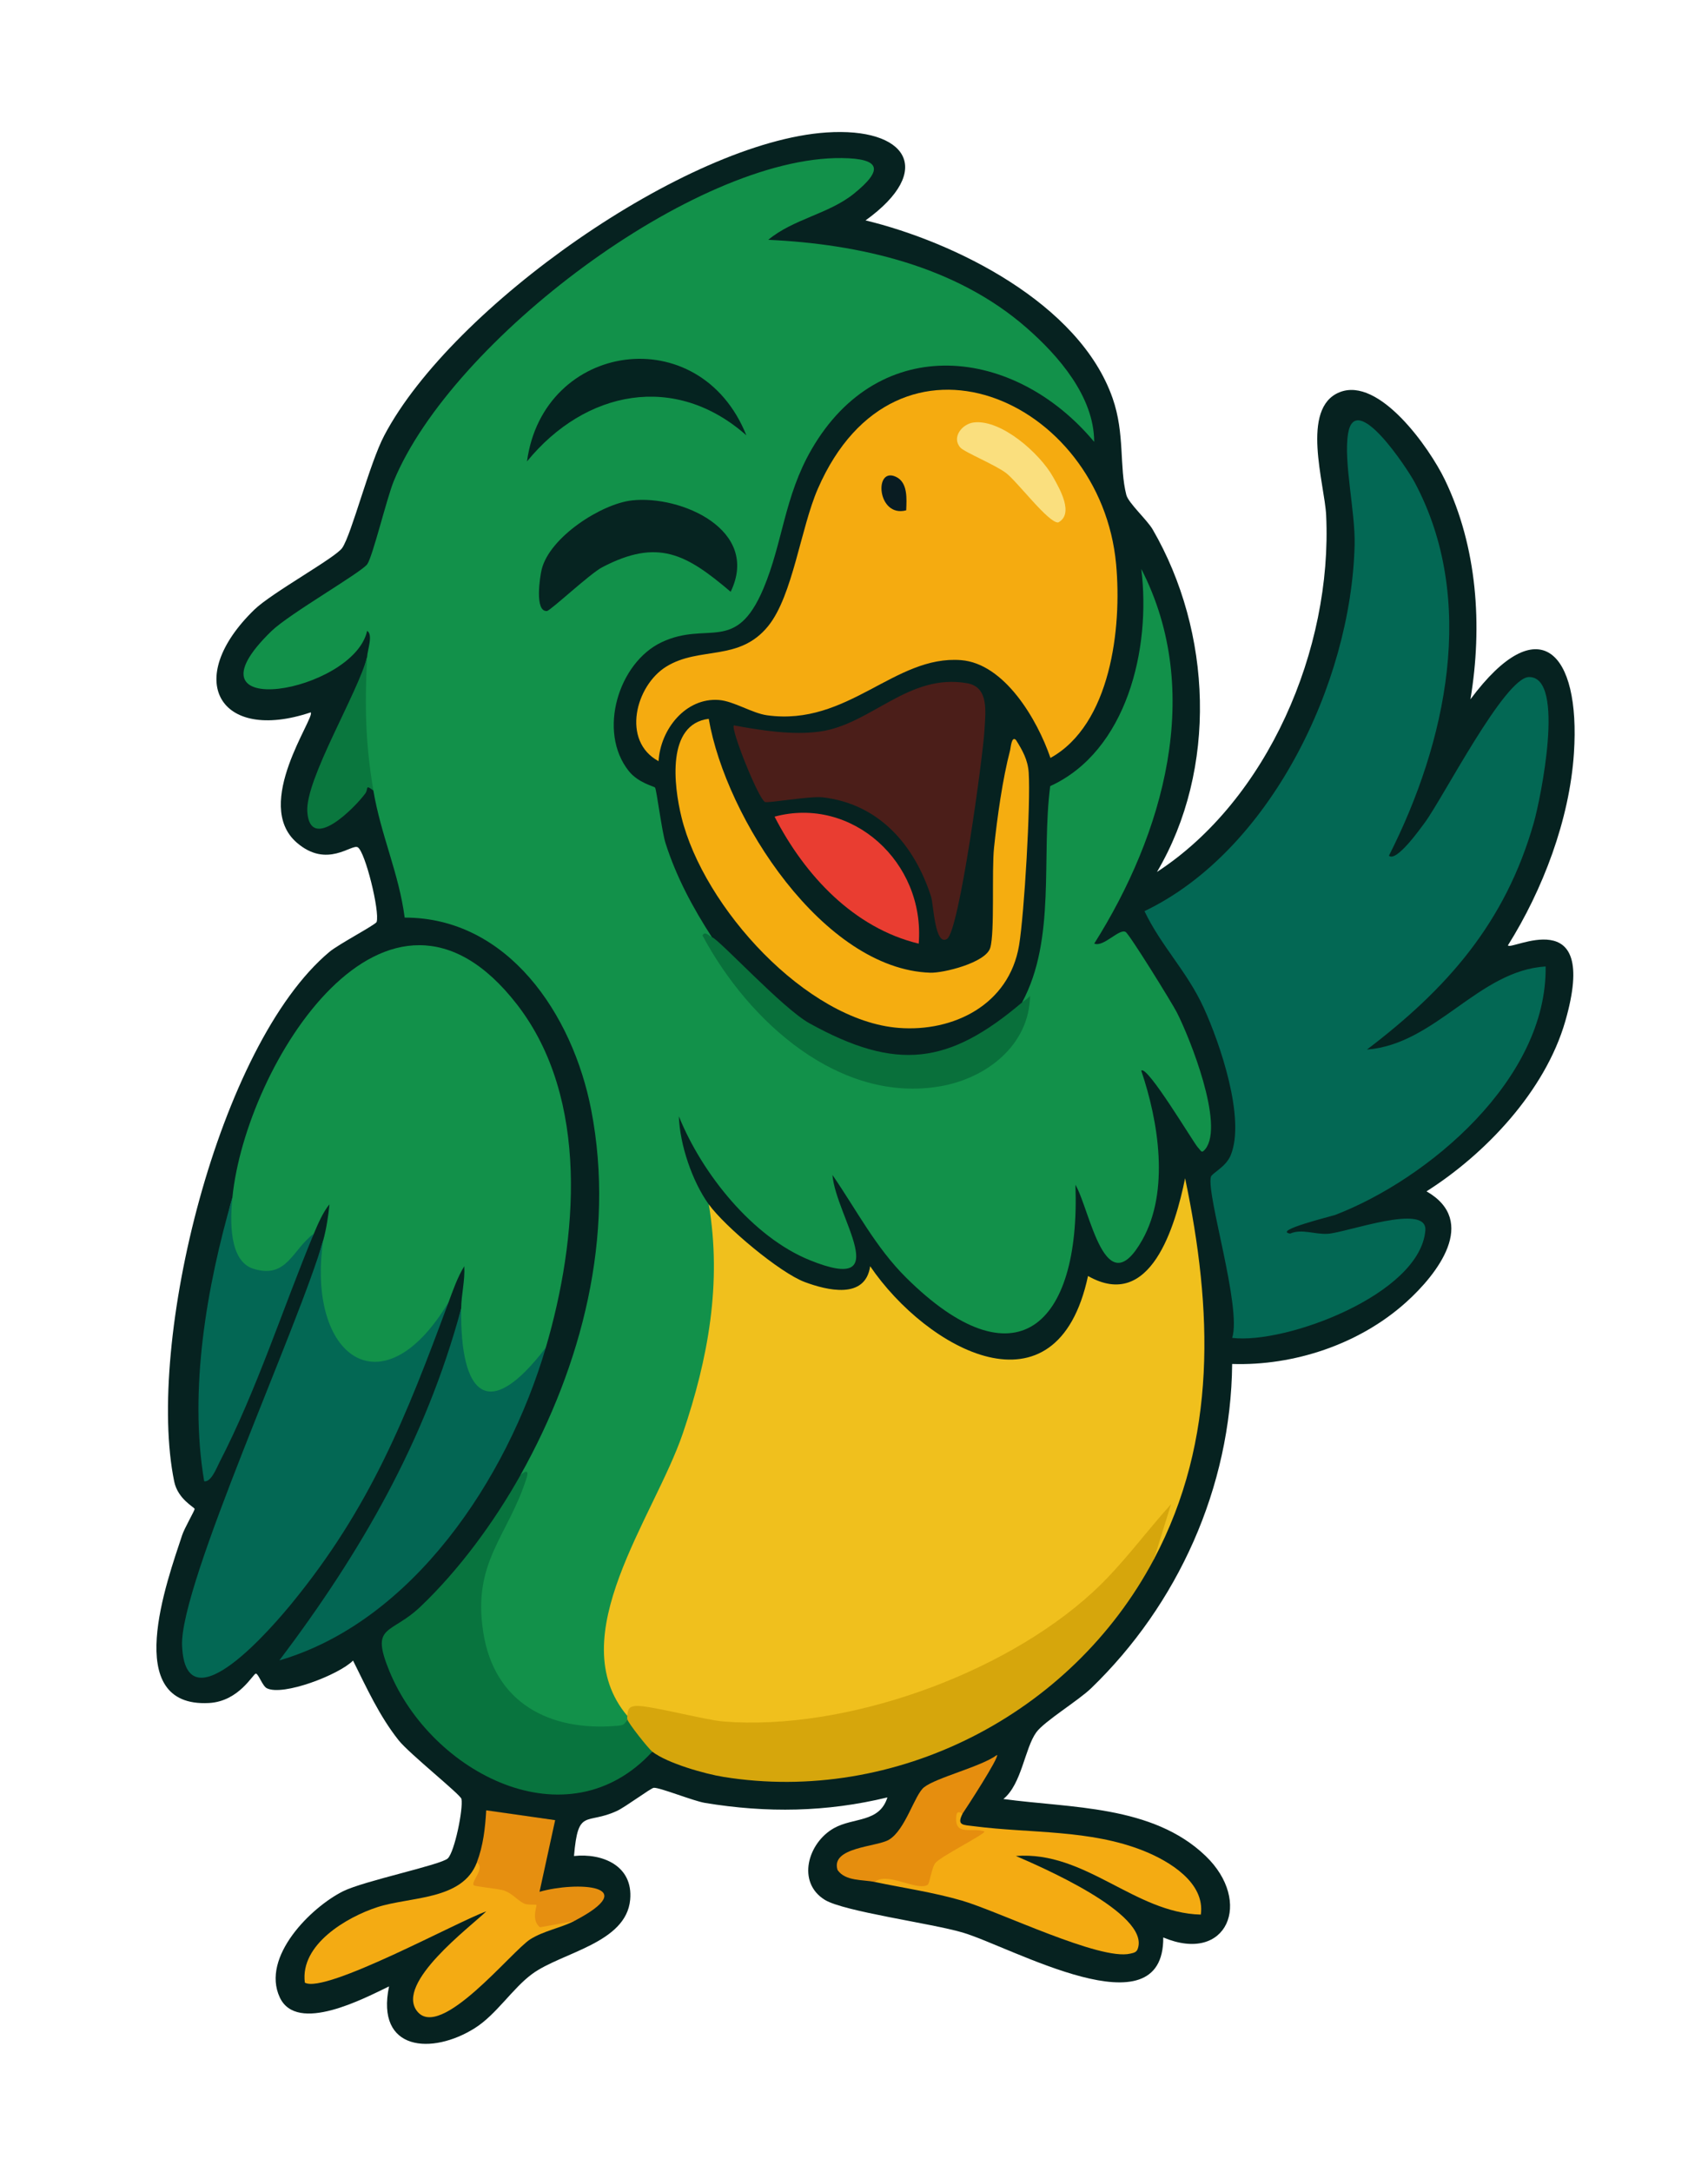 <?xml version="1.0" encoding="UTF-8"?><svg id="Layer_1_copy_5" xmlns="http://www.w3.org/2000/svg" viewBox="0 0 612 777.94"><path d="M310.12,78.94c31.77,7.67,76.68,29.63,88.56,63.74,4.43,12.72,2.32,24.53,4.9,34.59.74,2.89,7.45,8.95,9.44,12.37,21.28,36.71,23.31,85.79,1.54,122.68,39.58-25.79,62.9-79.72,60.62-127.75-.53-11.25-9.34-38.4,4.81-44.08s32.15,19.79,37.74,31.38c11.61,24.09,13.53,52.28,9.15,78.61,24.4-32.77,39.49-17.27,37.08,19.3-1.57,23.86-11.19,48.99-23.63,68.8.34,2.44,33.12-16.53,20.54,27.18-7.22,25.09-28.68,47.6-49.73,60.96,18.7,10.72,3.83,29.69-7.28,39.69-16.75,15.09-40.22,22.85-62.36,22.14-.43,44.39-19.58,86.26-50.52,116.14-4.6,4.45-16.73,11.8-19.64,15.77-4.18,5.71-5.19,18.52-11.81,23.91,23.95,3.3,53.41,2.1,72.45,20.39,17.05,16.37,7.76,38.84-15.17,29.2.25,34.59-54.32,3.44-71.87-1.76-11.02-3.27-42.54-7.5-49.38-11.7-10.18-6.25-6.13-20.42,3.26-25.69,7.02-3.94,16.29-1.87,19.15-11.01-21.83,5.29-43.22,5.62-65.36,1.97-4.22-.7-16.24-5.58-18.36-5.41-1.03.08-10.17,6.9-13.23,8.3-11.1,5.1-13.87-1.21-15.35,16.13,10.15-1.08,21.23,3.43,20.13,15.63-1.42,15.65-24.62,18.9-35.1,26.6-7.08,5.19-12.82,14.55-20.6,19.44-15.22,9.58-35.57,8.31-30.7-14.97-8.8,4.24-33.02,17.12-39.16,3.93-6.75-14.49,11.18-32.26,22.68-38,7.48-3.73,35.1-9.44,37.53-11.77s5.58-17.73,4.89-21.31c-.3-1.54-18.7-16.2-22.52-21.02-6.9-8.71-11.38-18.62-16.32-28.53-5.1,5.13-25.12,12.81-30.89,9.91-1.58-.79-3.02-5.23-3.93-5.24-1.01,0-5.98,9.95-16.81,10.53-31.7,1.7-14.97-43.82-9.59-60.17.8-2.43,4.5-8.82,4.46-9.33-.05-.64-6-3.45-7.32-9.84-10.23-49.73,15.79-156.43,55.64-189.72,3.34-2.79,16.58-9.73,16.89-10.71,1.18-3.79-4.08-25.1-6.75-26.73-2.2-1.34-11.01,7.75-21.88-1.69-15.93-13.83,6.77-44.9,5.01-46.64-32.79,11-45.94-11.79-20.21-36.78,6.26-6.08,29.1-18.6,31.5-22.12,3.4-4.98,9.73-30.18,15.09-40.33,24.3-46.04,108.15-105.11,158.4-108.48,28.86-1.94,39.06,13.48,14.02,31.5Z" fill="#062220"/><path d="M131.54,235.3c.13-2.54,2.23-7.96.01-9.33-4.84,22.16-68.45,33.11-34.23.03,6.4-6.18,32.15-20.94,34.27-23.91,1.96-2.75,7.04-23.81,9.51-29.8,20.8-50.4,107.96-116.3,160.57-115.67,14.02.17,14.85,4.23,4.3,12.75-9.04,7.29-21.72,9.05-30.69,16.53,32.6,1.51,67.17,9.3,92.61,31.57,11.28,9.87,24.16,24.53,24.17,40.8-28.51-34.17-76.82-39.56-101.27,2.7-9.76,16.86-10.3,33.38-17.22,49.79-9.97,23.65-19.94,11.47-36.48,19.27-15.45,7.28-23.06,31.98-11.8,46.13,3.43,4.31,9.11,5.47,9.43,5.95.57.83,2.4,15.69,3.78,20,3.88,12.11,9.78,23.05,16.57,33.55-.43.55-.75,1.02-.64,1.19,19.54,30.13,50.53,59.13,88.08,48.47,14.8-4.2,18.58-11.67,24.23-24.76.27-.62,1.41-2.75,1.54-2.84.63-.43-.06,3.58-2.03,1.28,12.23-22.69,6.77-52.09,10.05-77.42,27.48-12.57,36.18-49.23,32.64-77.79,22.68,44.07,7.83,95.06-16.86,134.19,3.36,1.39,8.98-5.55,11.26-4.15,1.43.88,16.62,25.43,18.35,28.82,4.71,9.24,17.03,40.16,10.25,48.86-1.46,1.88-1.57.66-2.79-.61-1.45-1.52-18.19-29.66-20.22-27.4,6.16,18.17,10.22,43.06.41,60.55-13.38,23.86-18.66-10.46-24-19.69,1.86,51.08-21.72,71.9-60.67,33.26-10.93-10.84-17.72-24.17-26.39-36.76,1.2,14.92,22.91,43.04-8.06,30.54-20.49-8.27-38.64-30.92-46.97-51.55.32,10.2,4.84,23.39,10.68,31.5l3.2,6.56c5.44,44.94-12.8,85.01-31.48,123.38-6.44,15.79-11.59,35.05-.65,49.94-.53,1.1-.65,2.21-.26,3.35.97.21.92.61,0,1.17,2.83,7.02-12.8,5.21-17.87,4.55-30.06-3.93-41.88-30.67-34.5-59.31,4.43-11.21,9.93-22.11,15.38-32.85.05-.1.07,1.87-1.19.08,21.88-39.1,34.03-85.5,25.27-130.71-6.63-34.21-29.86-68.87-66.83-68.84-2.06-15.86-8.48-29.32-11.22-45.52l-2.87-3.7c-2.09-14.74-3.5-29.66.62-44.15Z" fill="#12914a"/><path d="M413.43,558.57c-1.9-1.94-1.7-5.11.6-9.49-42.87,55.05-119.26,81.98-184.43,64.36-1.71-.19-3.32.19-4.84,1.15-23.81-28.3,9.69-71.11,19.93-101.25,9.05-26.63,14.03-53.78,9.27-81.98,5.71,7.94,25.43,24.5,34.4,27.85,7.94,2.96,21.7,6.37,23.43-5.67,20.31,29.82,66.89,55.7,78.06,3.5,22.46,12.79,31.31-17.98,34.79-35.01,9.82,46.83,11.66,93.51-11.21,136.53Z" fill="#f0c01d"/><path d="M497.66,306.49c2.64,2.47,11.26-9.69,12.81-11.77,6.45-8.67,28.66-52.09,37.38-52.21,13.29-.18,4.05,43.97,1.77,52.04-10.22,36.06-31.29,59.72-59.83,81.39,24.69-1.9,39.85-28.27,64.03-29.77.6,40.36-42.15,76.26-75.49,89.03-.97.37-22.5,5.63-16.06,6.65,4.32-1.83,8.67.38,13.53.07,6.79-.44,35.75-11.18,34.92-1.18-1.9,22.87-50.12,40.82-69.21,38.47,3.46-10.84-9.27-51.16-7.64-57.66.33-1.32,5.33-3.5,7.08-7.69,5.48-13.17-3.89-40.35-9.67-52.95-6.01-13.09-15.14-21.9-21.2-34.55,44.8-21.43,74.1-81.33,75.3-131.25.28-11.73-4.02-29.69-2.35-39.8,2.63-15.89,21.36,12.77,23.82,17.37,22.58,42.15,11.34,93.34-9.17,133.81Z" fill="#036854"/><path d="M195.56,482.71c-14.74,31.97-38.23,16.58-30.32-14,.06-5.19,1.42-9.98,1.11-15.16-2.36,3.8-4.04,8.59-5.6,12.83-18.95,45.28-58.27,18.57-44.92-22.17,1.07-3.8,1.83-8.84,2.23-12.83-2.22,2.55-4.27,7.29-5.6,10.5-13.77,28.53-38.17,14.79-29.2-12.84,4.66-47.47,55.38-129.42,102-69.24,26.15,33.75,21.68,84.2,10.3,122.92Z" fill="#12914a"/><path d="M376.39,271.48c-4.69-13.76-16.48-33.82-32.04-35.03-23.83-1.85-40.46,23.79-69.51,19.75-5.37-.75-11.94-5.08-17.28-5.48-11.8-.88-20.92,10.41-21.58,21.92-13.37-7.19-8.28-27.07,2.77-33.88,11.98-7.38,26.1-1.63,36.53-14.55,8.8-10.91,11.62-35.08,17.79-49.2,28.1-64.39,101.37-32.3,106.85,27.07,2.12,23.01-1.98,57.47-23.54,69.41Z" fill="#f5ab10"/><path d="M160.74,466.38c-15.26,41.31-28.04,73.53-56.19,107.91-5.9,7.2-38.02,45.38-39.31,15.17-.93-21.84,42.04-114.99,50.58-145.26-6.13,41.69,21.2,61.84,44.92,22.17Z" fill="#036854"/><path d="M253.95,257.47c6.16,35.72,41.09,89.66,79.36,90.94,4.74.16,19.88-3.57,21.5-8.89,1.67-5.47.48-27.5,1.37-35.93,1.11-10.6,3.06-24.68,5.76-34.87.23-.87.48-5.25,2.09-3.68,2.31,3.68,4.25,7.08,4.56,11.65.75,11.06-1.59,50.76-3.44,61.89-3.57,21.37-23.6,31.11-43.1,29.6-33.13-2.56-69.97-43.25-77.86-75.46-2.78-11.33-5.45-33.35,9.77-35.26Z" fill="#f5ad10"/><path d="M413.43,558.57c-29.78,56.01-92.86,87.73-154.13,77.9-6.7-1.07-20.22-4.9-25.55-9.04-3.07,2.79-11.64-8.51-8.98-11.67-.07-.32-.03-.83,0-1.17.22-2.2.39-3.21,2.8-3.52,4.27-.56,24.79,5,31.73,5.55,43.27,3.42,99.83-16.54,132.27-46.34,10.35-9.51,18.67-21.13,28.05-31.53l-6.18,19.83Z" fill="#d6a60c"/><path d="M262.95,259.82c9.71,1.77,20.9,3.59,30.77,2.22,18.48-2.56,31.79-21.02,52.81-17.32,7.89,1.39,6.59,10.17,6.22,16.83-.51,9.06-9.02,72.01-13.41,74.75s-4.83-12.39-5.72-15.14c-6.05-18.78-18.87-33.23-38.78-35.56-4.6-.54-19.83,2.17-20.75,1.66-2.47-1.37-12.34-26.22-11.15-27.43Z" fill="#4b1e19"/><path d="M186.57,528.23c2.23-1.77,2.96-1.42,2.01,1.5-6.73,20.79-19.4,29.75-15.41,55.02s23.79,35.45,47.76,33.42c2.2-.19,2.82-.21,3.82-2.42.32,1.46,7.63,10.62,8.98,11.67-30.51,33.18-79.22,7.54-94.17-28.76-7.01-17.02.31-12.93,11.08-23.16,13.86-13.18,26.47-30.38,35.93-47.27Z" fill="#08743e"/><path d="M195.56,482.71c-13.87,47.22-47.83,98.1-95.46,112.02,29.02-38.44,52.32-78.51,65.14-126.03-.38,31.05,9.63,41.12,30.32,14Z" fill="#036653"/><path d="M344.92,649.6c-2.24,4.34.23,4.02,4.07,4.52,20.21,2.62,41.64,1.08,61.04,8.92,8.87,3.59,21.84,11.26,20.24,22.74-23.75-.59-41.32-22.9-66.26-21,8.22,3.57,47.91,20.52,43.71,33.1-.44,1.48-1.5,1.58-2.73,1.88-10.76,2.62-47.14-15.16-60.32-18.99-10.29-2.99-20.77-4.49-31.2-6.67-.53-4.14,3.07-3.72,6.32-3.22l10.98,2.39c1.55-7.1,6.46-12.18,14.73-15.24-8.42-1.63-4.83-15.57-.59-8.43Z" fill="#f4ab12"/><path d="M170.85,667.11c3.08-1.28,3.89.88,2.43,6.48,5.98.32,10.7,1.84,15.28,6.05,4.26-.44,6.18,2.28,5.76,8.17,5.08-1.9,8.87-1.8,11.35.31-4.47,2.33-10.95,3.51-15.65,6.49-6.72,4.26-32.3,36.53-40.61,25.72-7.75-10.08,18.93-30,24.82-35.7-10.1,3.53-57.67,29.64-65,25.52-1.77-13.68,15.01-23.46,25.95-27.03,11.79-3.84,30.49-2.37,35.69-16.02Z" fill="#f4ab13"/><path d="M112.45,441.87c-11.27,27.18-20.38,55.93-33.89,82.06-.96,1.86-2.93,7.07-5.4,6.63-5.55-32.89.94-69.9,10.09-101.53-.75,7.67-1.36,22.65,7.54,25.42,12.08,3.76,13.94-6.89,21.66-12.58Z" fill="#036754"/><path d="M255.08,335.67c2.59.78,25.34,25.53,34.91,30.83,31.37,17.38,50.04,14.79,76.28-7.49.92-.78,2.07-1.29,2.81-2.33-.28,17.71-15.6,29.43-31.77,32.34-36.31,6.52-69.04-22.95-85.59-53.94.86-1.83,2.53.34,3.36.59Z" fill="#09703b"/><path d="M329.19,338c-23.18-5.59-40.78-24.34-51.65-45.49,27.68-7.46,53.99,16.28,51.65,45.49Z" fill="#e93d31"/><path d="M344.92,649.6c-.07.1-1.96-1.51-2.23.6-1.01,7.79,5.59,4.18,10.08,5.81-.12,1.15-15.95,9.04-17.68,11.36-1.29,1.72-1.96,7.25-2.69,7.73-3.75,2.44-14.68-4.87-18.93-1-4.33-.91-10.55-.21-13.36-4.29-2.61-8.24,14.07-8.23,18.43-10.86,5.93-3.58,9.14-16.06,12.55-18.77,4.42-3.51,20.53-7.39,26.16-11.59.85.85-10.99,19.03-12.34,21.01Z" fill="#e68e0e"/><path d="M170.85,667.11c2.31-6.07,2.99-12.23,3.37-18.68l24.7,3.52-5.6,25.66c13.29-3.78,37.31-2.5,12.35,10.51l-12.17,2.21c-3.33-2.58-.99-7.74-1.3-8.03-.23-.22-3.25.16-4.55-.54-2.56-1.38-4.03-3.45-6.87-4.54-1.95-.75-10.68-1.48-11.05-1.95-1.08-1.33,4.3-6.18,1.12-8.16Z" fill="#e68f10"/><path d="M133.79,283.15c-3.11-2.32-1.69-.61-2.89,1.04-3.73,5.11-19.79,21.38-20.79,6.56-.77-11.53,18.21-42.7,21.43-55.44-.86,17.27-.67,30.65,2.25,47.85Z" fill="#0a773e"/><path d="M261.8,211.96c-15.84-13.44-26-19.26-46.04-8.77-4.39,2.3-18.54,15.56-19.78,15.66-4.5.37-2.51-12.37-1.9-14.85,2.84-11.62,21.39-23.53,32.33-24.76,17.56-1.97,46.11,10.55,35.4,32.72Z" fill="#062421"/><path d="M267.43,155.93c-25.51-22.58-57.72-16.18-78.6,9.34,5.8-42.92,61.88-51.07,78.6-9.34Z" fill="#052320"/><path d="M344.1,160.3c-3.23-3.64.64-8.5,4.86-8.99,9.81-1.15,23.58,11.04,28.32,19.45,2.44,4.33,7.65,13.3,1.91,16.37-3.39.37-14.58-14.51-18.64-17.65-3.77-2.92-14.97-7.51-16.44-9.17Z" fill="#fadf7e"/><path d="M324.7,182.79c-10.42,2.76-11.66-15.75-3.68-12.01,4.33,2.03,3.84,7.92,3.68,12.01Z" fill="#091c22"/></svg>